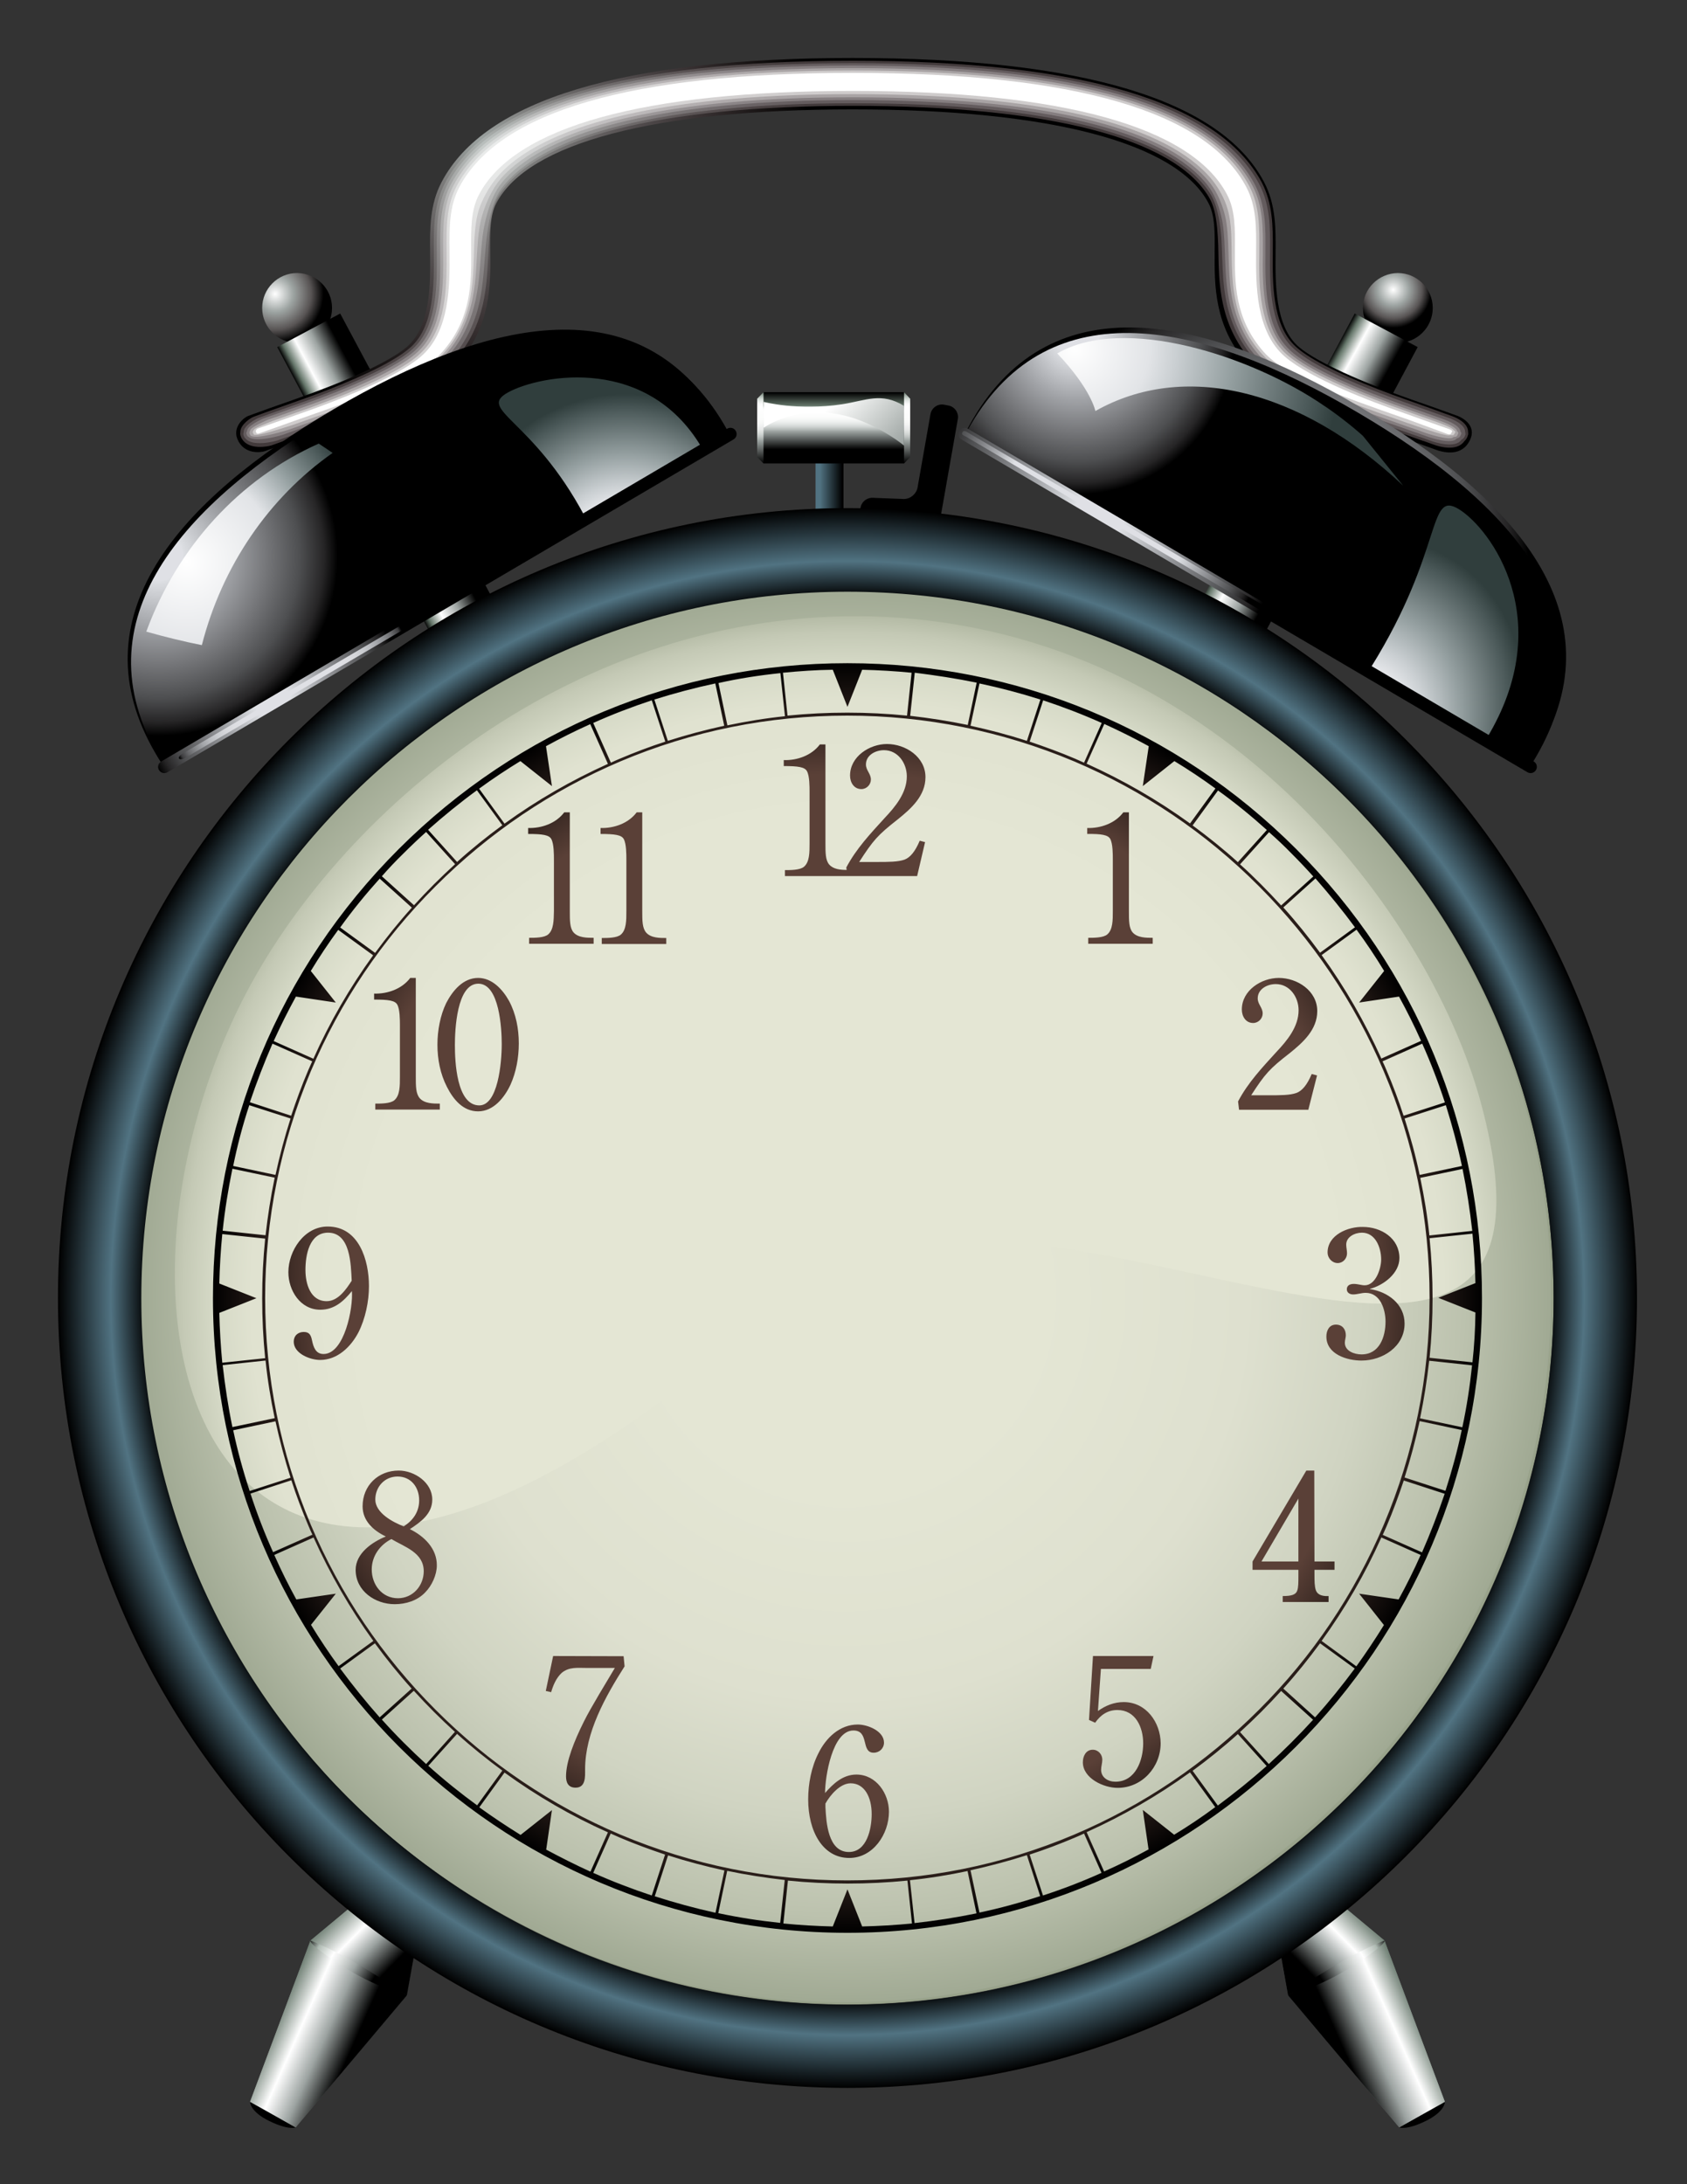 <?xml version="1.0" encoding="utf-8"?>
<!-- Generator: Adobe Illustrator 23.0.1, SVG Export Plug-In . SVG Version: 6.00 Build 0)  -->
<svg version="1.1" id="Layer_1" xmlns="http://www.w3.org/2000/svg" xmlns:xlink="http://www.w3.org/1999/xlink" x="0px" y="0px"
	 viewBox="0 0 850 1100" enable-background="new 0 0 850 1100" xml:space="preserve">
<rect x="0" y="0" width="850" height="1100" fill="#333333" stroke="none"/>
<linearGradient id="SVGID_1_" gradientUnits="userSpaceOnUse" x1="620.177" y1="830.508" x2="654.171" y2="811.665" gradientTransform="matrix(1 0 0 -1 0 1102)">
	<stop  offset="0" style="stop-color:#000000"/>
	<stop  offset="8.988760e-02" style="stop-color:#65766A"/>
	<stop  offset="0.264" style="stop-color:#FFFFFF"/>
	<stop  offset="0.511" style="stop-color:#9CA3A1"/>
	<stop  offset="0.786" style="stop-color:#000000"/>
</linearGradient>
<polygon fill="url(#SVGID_1_)" points="574.7,359.6 606.4,376.6 699.6,202.2 668,185.3 "/>
<linearGradient id="SVGID_2_" gradientUnits="userSpaceOnUse" x1="200.797" y1="812.541" x2="232.923" y2="829.623" gradientTransform="matrix(1 0 0 -1 0 1102)">
	<stop  offset="0" style="stop-color:#000000"/>
	<stop  offset="8.988760e-02" style="stop-color:#65766A"/>
	<stop  offset="0.264" style="stop-color:#FFFFFF"/>
	<stop  offset="0.511" style="stop-color:#9CA3A1"/>
	<stop  offset="0.786" style="stop-color:#000000"/>
</linearGradient>
<polygon fill="url(#SVGID_2_)" points="279.3,359.6 247.6,376.6 154.4,202.2 186,185.3 "/>
<radialGradient id="SVGID_3_" cx="427" cy="448.3" r="355.8" gradientTransform="matrix(1 0 0 -1 0 1102)" gradientUnits="userSpaceOnUse">
	<stop  offset="0.685" style="stop-color:#E4E6D4"/>
	<stop  offset="0.844" style="stop-color:#E0E2D0"/>
	<stop  offset="0.901" style="stop-color:#D4D8C5"/>
	<stop  offset="0.942" style="stop-color:#C4C9B5"/>
	<stop  offset="0.975" style="stop-color:#AEB59F"/>
	<stop  offset="1" style="stop-color:#96A088"/>
</radialGradient>
<circle fill="url(#SVGID_3_)" cx="427" cy="653.7" r="355.8"/>
<g>
	
		<radialGradient id="SVGID_4_" cx="425.7" cy="449.35" r="355.775" gradientTransform="matrix(1 0 0 -1 0 1102)" gradientUnits="userSpaceOnUse">
		<stop  offset="0.275" style="stop-color:#E4E6D4"/>
		<stop  offset="0.569" style="stop-color:#DEE0CF"/>
		<stop  offset="0.739" style="stop-color:#D0D4C2"/>
		<stop  offset="0.877" style="stop-color:#BCC2AE"/>
		<stop  offset="0.997" style="stop-color:#A1AA94"/>
		<stop  offset="1" style="stop-color:#A0A994"/>
	</radialGradient>
	<path fill="url(#SVGID_4_)" d="M425.7,296.9c-196.5,0-355.8,159.3-355.8,355.8c0,196.4,159.3,355.7,355.8,355.7
		s355.8-159.3,355.8-355.8C781.4,456.2,622.2,296.9,425.7,296.9z M398.5,651.4C114.8,911.2,38.1,684.8,117.7,512.9
		c43.4-93.8,159.8-200.1,308-202.5c179.7-2.9,293.6,145.4,320.5,245.2C805.6,776.1,507.8,551.3,398.5,651.4z"/>
</g>
<g>
	<path d="M475.7,203.8c-3.2-0.6-6.4,1.6-6.9,4.9l-6.5,36.9c-0.6,3.2-3.7,5.8-7,5.7l-15.6-0.6c-3.3-0.1-6.1,2.5-6.2,5.8l-0.1,2.1
		c-0.1,3.3,2.5,6.1,5.8,6.2l13.6,0.5c3.3,0.1,5.5,2.9,4.9,6.1l-0.1,0.3c-0.6,3.2,1.6,6.4,4.9,6.9l2.1,0.4c3.2,0.6,6.4-1.6,6.9-4.9
		l11.1-63c0.6-3.2-1.6-6.4-4.9-6.9L475.7,203.8z"/>
</g>
<linearGradient id="SVGID_5_" gradientUnits="userSpaceOnUse" x1="410.942" y1="854.25" x2="425.024" y2="854.25" gradientTransform="matrix(1 0 0 -1 0 1102)">
	<stop  offset="0.152" style="stop-color:#517382"/>
	<stop  offset="0.955" style="stop-color:#000000"/>
</linearGradient>
<rect x="410.9" y="219.6" fill="url(#SVGID_5_)" width="14.1" height="56.3"/>
<radialGradient id="SVGID_6_" cx="701.963" cy="956.043" r="22.026" gradientTransform="matrix(1 0 0 -1 0 1102)" gradientUnits="userSpaceOnUse">
	<stop  offset="0" style="stop-color:#FFFFFF"/>
	<stop  offset="0.365" style="stop-color:#9CA3A1"/>
	<stop  offset="0.461" style="stop-color:#888A89"/>
	<stop  offset="0.662" style="stop-color:#585454"/>
	<stop  offset="0.871" style="stop-color:#000000"/>
</radialGradient>
<path fill="url(#SVGID_6_)" d="M686.7,155.1c0,9.7,7.9,17.6,17.6,17.6c9.7,0,17.6-7.9,17.6-17.6c0-9.7-7.9-17.6-17.6-17.6
	C694.6,137.6,686.7,145.4,686.7,155.1z"/>
<linearGradient id="SVGID_7_" gradientUnits="userSpaceOnUse" x1="674.827" y1="930.077" x2="706.673" y2="912.423" gradientTransform="matrix(1 0 0 -1 0 1102)">
	<stop  offset="0" style="stop-color:#000000"/>
	<stop  offset="8.988760e-02" style="stop-color:#65766A"/>
	<stop  offset="0.264" style="stop-color:#FFFFFF"/>
	<stop  offset="0.511" style="stop-color:#9CA3A1"/>
	<stop  offset="0.786" style="stop-color:#000000"/>
</linearGradient>
<polygon fill="url(#SVGID_7_)" points="667.2,186.7 698.9,203.6 714.3,174.8 682.6,157.9 "/>
<radialGradient id="SVGID_8_" cx="138.64" cy="953.973" r="31.188" gradientTransform="matrix(1 0 0 -1 0 1102)" gradientUnits="userSpaceOnUse">
	<stop  offset="0" style="stop-color:#FFFFFF"/>
	<stop  offset="0.298" style="stop-color:#9CA3A1"/>
	<stop  offset="0.389" style="stop-color:#888A89"/>
	<stop  offset="0.581" style="stop-color:#585454"/>
	<stop  offset="0.781" style="stop-color:#000000"/>
</radialGradient>
<path fill="url(#SVGID_8_)" d="M167.3,155.1c0,9.7-7.9,17.6-17.6,17.6c-9.7,0-17.6-7.9-17.6-17.6c0-9.7,7.9-17.6,17.6-17.6
	C159.4,137.6,167.3,145.4,167.3,155.1z"/>
<linearGradient id="SVGID_9_" gradientUnits="userSpaceOnUse" x1="147.357" y1="912.799" x2="179.143" y2="929.701" gradientTransform="matrix(1 0 0 -1 0 1102)">
	<stop  offset="0" style="stop-color:#000000"/>
	<stop  offset="8.988760e-02" style="stop-color:#65766A"/>
	<stop  offset="0.264" style="stop-color:#FFFFFF"/>
	<stop  offset="0.511" style="stop-color:#9CA3A1"/>
	<stop  offset="0.786" style="stop-color:#000000"/>
</linearGradient>
<polygon fill="url(#SVGID_9_)" points="186.8,186.7 155.1,203.6 139.7,174.8 171.4,157.9 "/>
<g>
	
		<radialGradient id="SVGID_10_" cx="300.148" cy="898.46" r="208.597" gradientTransform="matrix(1.028 0 0 -0.871 -68.31 850.929)" gradientUnits="userSpaceOnUse">
		<stop  offset="0" style="stop-color:#9CA3A1"/>
		<stop  offset="0.146" style="stop-color:#7C7C7B"/>
		<stop  offset="0.355" style="stop-color:#555051"/>
		<stop  offset="0.538" style="stop-color:#362F30"/>
		<stop  offset="0.689" style="stop-color:#151111"/>
		<stop  offset="0.786" style="stop-color:#000000"/>
	</radialGradient>
	<path fill="url(#SVGID_10_)" d="M740.7,221.5c3.5-7.5-4.3-11.3-6.2-12c-7.6-2.8-15.3-5.5-22.8-8.1c-25.8-9-48.1-19-57.2-26.6
		c-12.4-10.5-11.9-32.9-11.8-47.6c0.1-11.9,0.2-24.1-5.8-35.5c-21.8-41.4-91.5-62.5-207.2-62.5s-185.4,21-207.2,62.5
		c-6,11.3-5.9,23.6-5.8,35.5c0.1,14.6,0.7,37-11.8,47.6c-9,7.7-31.4,17.6-57.2,26.6c-7.5,2.6-15.1,5.3-22.7,8.1
		c-2,0.7-7.9,5.4-5.4,11.6c3.3,8,11.9,6.8,13.9,6.1c7.2-2.6,14.5-5.2,21.7-7.7c33.7-11.8,62.7-21.9,75.4-36.3
		c16.8-19,16.6-39.6,16.4-56.1c-0.1-10-0.2-18.6,3.1-24.8c16-30.4,79.8-47.2,179.4-47.2c99.7,0,163.4,16.8,179.4,47.2
		c3.3,6.2,3.2,14.8,3.1,24.8c-0.1,16.5-0.3,37.1,16.4,56.1c12.7,14.4,41.7,24.5,75.4,36.3c6.9,2.4,13.9,4.9,20.8,7.4
		C727.3,227.7,736.6,230.3,740.7,221.5z"/>
	
		<radialGradient id="SVGID_11_" cx="291.402" cy="922.98" r="207.383" gradientTransform="matrix(1.024 0 0 -0.892 -56.883 892.683)" gradientUnits="userSpaceOnUse">
		<stop  offset="0" style="stop-color:#ABB1AF"/>
		<stop  offset="5.912214e-02" style="stop-color:#9FA2A0"/>
		<stop  offset="0.296" style="stop-color:#767373"/>
		<stop  offset="0.505" style="stop-color:#5B5455"/>
		<stop  offset="0.675" style="stop-color:#494142"/>
		<stop  offset="0.786" style="stop-color:#423A3B"/>
	</radialGradient>
	<path fill="url(#SVGID_11_)" d="M224.2,92.2c-5.8,11.1-5.7,23.1-5.6,34.9c0,0.3,0,0.8,0,1c0.1,14.5,0.3,35.9-11.5,46.6
		c-1.6,1.4-3.5,2.9-5.8,4.4c-10.9,7.2-30.4,15.5-50.9,22.7c-3.7,1.3-7.4,2.6-11,3.9c-3.2,1.1-8.4,3-11.6,4.2
		c-1.4,0.5-6.8,3.9-6.7,7.8c-0.1,0.5-0.1,1.1,0.1,1.7c0.1,0.4,0.3,0.8,0.4,1.1c0.1,0.2,0.2,0.4,0.3,0.5c3.5,5.9,13.3,3.8,14.9,3.3
		c7.2-2.6,14.5-5.2,21.6-7.7C180,209,199.4,202,213,194c8-4.8,14.3-9.9,18.5-15.4c7.3-9.5,10.8-19.3,12.5-28.8
		c1.8-10,1.8-19.4,2.3-27.8c0.6-9.4,1.4-17.6,5.2-23.7c18.3-29,81.1-45,178.3-45c98.2,0,161.4,16.2,179.2,45.8
		c2.7,4.4,3.7,9.9,4.3,16.1c0.2,2.6,0.4,5.2,0.5,8c0.2,6.6,0.1,13.8,1,21.4c1.3,11.3,4.6,23.3,13.8,34.9c3.3,4.1,7.7,8,13.2,11.6
		c14.1,9.4,36,17.2,60.7,25.8c4.8,1.7,9.6,3.4,14.4,5.1c0.1,0,0.3,0.1,0.4,0.1c1.7,0.6,4.3,1.5,5.9,2.1c1.7,0.6,10.9,3.4,14.6-2
		c0.4-0.4,0.9-0.9,1.2-1.5c0.2-0.4,0.4-0.7,0.5-1.2c0.1-0.2,0.1-0.4,0.2-0.5c0.1-0.5,0.1-1,0-1.4c0.1-4.5-5.6-7.1-7.7-7.9
		c-4.2-1.5-8.4-3-11.6-4.2c-3.6-1.3-7.3-2.6-11-3.9c-20.8-7.3-40.4-15.7-51.3-23c-2.1-1.4-3.9-2.8-5.3-4.1
		c-12.1-11-11.6-33-11.5-47.6c0-0.3,0-0.8,0-1.2c0.1-11.5,0-23.2-5.6-33.9C614,51.3,544.8,30.6,429.9,30.6
		C314.9,30.6,245.7,51.3,224.2,92.2z"/>
	
		<radialGradient id="SVGID_12_" cx="282.53" cy="946.312" r="206.333" gradientTransform="matrix(1.019 0 0 -0.914 -45.519 934.552)" gradientUnits="userSpaceOnUse">
		<stop  offset="0" style="stop-color:#BAC0BE"/>
		<stop  offset="0.214" style="stop-color:#989797"/>
		<stop  offset="0.457" style="stop-color:#7B7677"/>
		<stop  offset="0.656" style="stop-color:#6A6365"/>
		<stop  offset="0.786" style="stop-color:#645C5E"/>
	</radialGradient>
	<path fill="url(#SVGID_12_)" d="M225.6,92.6c-5.7,10.8-5.6,22.6-5.5,34.3c0,0.2,0,0.8,0,1.1c0.1,14.4,0.3,35.4-11.1,46.7
		c-1.5,1.5-3.4,3.1-5.6,4.6c-10.9,7.5-30.8,16-50.6,23.1c-3.8,1.3-7.5,2.7-11,3.9c-2.6,0.9-9,3.2-11.6,4.2c-1.1,0.4-7.5,3.9-7.4,7
		c-0.1,0.5-0.3,1.1-0.1,1.7c0.2,0.5,0.3,0.8,0.5,1.1c0.1,0.2,0.3,0.3,0.4,0.4c3.4,4.5,14.9,1.6,16.2,1.1c7.2-2.6,14.4-5.1,21.5-7.6
		c21.9-7.8,41.2-14.9,53.8-23.3c7.6-5.1,13.3-10.6,17.1-16.4c6.5-9.7,9.3-19.6,10.6-29.2c1.4-10.2,1.5-19.6,2.7-27.9
		c1.3-8.8,2.9-16.6,7.3-22.6C273.4,67.2,335.2,52,430,52c96.7,0,159.4,15.7,179.1,44.5c3,4.3,4.4,9.6,5.4,15.5
		c0.4,2.5,0.7,5.2,0.9,7.9c0.4,6.5,0.4,13.7,1,21.3c1,11.4,3.6,23.5,12.1,35.2c3.1,4.3,7.2,8.3,12.4,12.2c13.1,9.7,35,17.6,60,26.4
		c4.7,1.7,9.5,3.3,14.3,5c0.1,0,0.3,0.1,0.4,0.1c1.3,0.5,4.6,1.6,5.9,2.1c1.4,0.5,11.7,3.8,14.7-0.6c0.5-0.3,1-0.7,1.4-1.1
		c0.2-0.3,0.4-0.7,0.6-1.2c0.1-0.2,0.1-0.4,0.2-0.5c0-0.4-0.1-0.9-0.2-1.3c0-3.6-5.6-6.1-8.4-7.1c-4.5-1.6-9-3.2-11.6-4.1
		c-3.5-1.2-7.2-2.6-11-3.9c-20-7.1-40.1-15.7-50.9-23.3c-2-1.4-3.7-2.8-5.2-4.2c-11.7-11.5-11.3-33.2-11.2-47.6c0-0.3,0-0.9,0-1.2
		c0.1-11.5,0.1-23-5.5-33.5c-21.6-40.3-90.3-60.8-204.6-60.8C315.6,31.8,246.9,52.3,225.6,92.6z"/>
	
		<radialGradient id="SVGID_13_" cx="273.562" cy="968.53" r="205.394" gradientTransform="matrix(1.014 0 0 -0.935 -34.155 976.411)" gradientUnits="userSpaceOnUse">
		<stop  offset="0" style="stop-color:#CACFCD"/>
		<stop  offset="8.579090e-02" style="stop-color:#BEC0BF"/>
		<stop  offset="0.383" style="stop-color:#9E9A9B"/>
		<stop  offset="0.627" style="stop-color:#8B8587"/>
		<stop  offset="0.786" style="stop-color:#857E80"/>
	</radialGradient>
	<path fill="url(#SVGID_13_)" d="M227.1,93c-5.5,10.5-5.4,22.1-5.3,33.8c0,0.2,0,0.9,0,1.1c0.1,14.2,0.3,35-10.8,46.8
		c-1.5,1.6-3.3,3.2-5.5,4.7c-10.8,7.8-31.2,16.5-50.3,23.4c-3.8,1.4-7.5,2.7-11,3.9c-1.9,0.7-9.7,3.4-11.6,4.1
		c-0.8,0.3-8.2,3.8-8.1,6.2c-0.2,0.4-0.5,1.1-0.3,1.6c0.2,0.6,0.4,0.9,0.5,1.1c0.1,0.1,0.3,0.2,0.5,0.3c3.4,3.1,16.5-0.7,17.5-1.1
		c7.2-2.6,14.4-5.1,21.3-7.6c22.2-7.9,41.4-15.3,52.9-24c7.2-5.5,12.3-11.4,15.7-17.4c5.6-9.9,7.7-20,8.7-29.5
		c1.1-10.4,1.1-19.8,3-28c1.9-8.3,4.3-15.6,9.4-21.4c22.8-26.2,83.8-40.6,176-40.6c95.3,0,157.5,15.2,178.9,43.1
		c3.3,4.3,5.2,9.3,6.6,14.9c0.6,2.5,1.1,5.1,1.3,7.8c0.7,6.4,0.6,13.5,1.1,21.2c0.7,11.4,2.7,23.7,10.3,35.6
		c2.8,4.4,6.6,8.7,11.6,12.8c12.2,9.9,34,18,59.3,26.9c4.7,1.6,9.5,3.3,14.3,5c0.1,0,0.3,0.1,0.4,0.1c1,0.4,4.8,1.7,5.8,2.1
		c1,0.4,12.5,4.2,14.7,0.9c0.5-0.1,1.2-0.4,1.5-0.8c0.2-0.3,0.4-0.6,0.6-1.1c0.1-0.2,0.1-0.4,0.2-0.5c0-0.4-0.3-0.9-0.5-1.2
		c-0.2-2.8-5.7-5.1-9.1-6.3c-4.8-1.7-9.6-3.4-11.6-4.1c-3.5-1.2-7.2-2.5-11-3.9c-19.3-6.9-39.8-15.7-50.6-23.6
		c-1.9-1.4-3.6-2.9-5-4.4c-11.4-11.9-11-33.3-10.9-47.6c0-0.2,0-0.9,0-1.1c0.1-11.5,0.1-22.8-5.3-33.2c-21-39.8-89.2-60-202.7-60
		C316.3,33,248.1,53.2,227.1,93z"/>
	
		<radialGradient id="SVGID_14_" cx="264.509" cy="989.703" r="204.539" gradientTransform="matrix(1.009 0 0 -0.957 -22.791 1018.271)" gradientUnits="userSpaceOnUse">
		<stop  offset="0" style="stop-color:#DADDDC"/>
		<stop  offset="0.251" style="stop-color:#C4C2C3"/>
		<stop  offset="0.575" style="stop-color:#B0ABAC"/>
		<stop  offset="0.786" style="stop-color:#A8A3A4"/>
	</radialGradient>
	<path fill="url(#SVGID_14_)" d="M228.5,93.4c-5.4,10.2-5.3,21.6-5.2,33.2c0,0.1,0,0.9,0,1.1c0.1,14.1,0.3,34.6-10.4,47
		c-1.5,1.7-3.3,3.4-5.3,4.9c-10.7,8.2-31.6,17.1-50,23.8c-3.9,1.4-7.6,2.7-11,3.9c-1.3,0.5-10.3,3.7-11.6,4.1
		c-0.5,0.2-8.9,3.8-8.9,5.3c-0.2,0.4-0.6,1-0.4,1.6s0.5,0.9,0.5,1.1c0.1,0.1,0.3,0.2,0.5,0.2c3.3,1.7,18.1-3,18.8-3.2
		c7.2-2.6,14.3-5,21.2-7.5c22.5-8.1,41.5-15.6,52.1-24.8c6.8-5.9,11.3-12.1,14.3-18.5c4.8-10.1,6.2-20.3,6.8-29.9
		c0.7-10.5,0.7-19.9,3.3-28c2.4-7.7,5.8-14.6,11.5-20.3C279.8,62.5,340,49,429.8,49c93.8,0,155.6,14.6,178.7,41.7
		c3.6,4.2,6,9,7.7,14.3c0.8,2.4,1.4,5,1.8,7.7c0.9,6.3,0.9,13.4,1.2,21.1c0.4,11.5,1.7,23.8,8.6,35.9c2.6,4.6,6.1,9.1,10.8,13.4
		c11.2,10.2,33,18.5,58.6,27.5c4.6,1.6,9.4,3.3,14.2,5l0.4,0.1c0.7,0.2,5.1,1.8,5.8,2.1s13.3,4.5,14.7,2.3c0.6,0,1.3-0.1,1.7-0.4
		c0.2-0.2,0.4-0.6,0.6-1.1c0.1-0.2,0.1-0.4,0.2-0.5c-0.1-0.4-0.4-0.8-0.7-1.1c-0.4-1.9-5.7-4.1-9.7-5.5c-5.1-1.8-10.2-3.6-11.5-4.1
		c-3.4-1.2-7.1-2.5-10.9-3.9c-18.5-6.8-39.6-15.7-50.2-23.9c-1.9-1.4-3.5-3-4.9-4.5c-11-12.4-10.8-33.4-10.6-47.6c0-0.1,0-1,0-1.1
		c0.1-11.5,0.1-22.7-5.2-32.8c-20.7-39.4-88.5-59.3-201.3-59.3S249.2,54.2,228.5,93.4z"/>
	
		<radialGradient id="SVGID_15_" cx="255.379" cy="1009.894" r="203.765" gradientTransform="matrix(1.005 0 0 -0.978 -11.364 1060.14)" gradientUnits="userSpaceOnUse">
		<stop  offset="0" style="stop-color:#EAECEB"/>
		<stop  offset="0.442" style="stop-color:#D7D5D5"/>
		<stop  offset="0.786" style="stop-color:#CFCCCC"/>
	</radialGradient>
	<path fill="url(#SVGID_15_)" d="M230,93.9c-5.2,10-5.1,21-5,32.6c0,0.1,0,1,0,1.1c0.1,14,0.3,34.2-10.1,47.1
		c-1.5,1.8-3.2,3.5-5.1,5.1c-10.5,8.5-32,17.6-49.7,24.1c-3.9,1.5-7.6,2.8-10.9,3.9c-0.6,0.2-10.9,3.9-11.6,4.1
		c-0.3,0.1-9.6,3.7-9.6,4.5c-0.3,0.3-0.8,1-0.6,1.5c0.3,0.7,0.5,0.9,0.6,1s0.4,0.1,0.6,0.1c3.3,0.3,19.8-5.3,20.1-5.4
		c7.2-2.6,14.3-5,21-7.4c22.8-8.2,41.7-16,51.2-25.5c6.3-6.3,10.4-12.9,12.9-19.5c4-10.3,4.6-20.6,4.9-30.3
		c0.3-10.7,0.3-20.1,3.6-28.1c3-7.1,7.3-13.6,13.7-19.2c27-23.5,86.5-36.2,173.8-36.2c92.3,0,153.7,14,178.5,40.4
		c3.9,4.1,6.8,8.7,8.9,13.7c1,2.4,1.7,4.9,2.2,7.5c1.2,6.3,1.1,13.3,1.2,20.9c0.2,11.5,0.8,24,6.9,36.3c2.4,4.7,5.6,9.4,10.1,13.9
		c10.3,10.4,32,18.9,57.9,28.1c4.6,1.6,9.3,3.3,14.1,5l0.4,0.1c0.3,0.1,5.4,1.9,5.8,2c0.3,0.1,14,4.9,14.8,3.8
		c0.7,0.1,1.5,0.1,1.8,0c0.1-0.2,0.4-0.5,0.7-1.1c0.1-0.3,0.2-0.4,0.2-0.5c-0.1-0.3-0.6-0.7-1-1c-0.5-1.1-5.8-3.1-10.4-4.7
		c-5.4-1.9-10.8-3.8-11.5-4.1c-3.3-1.2-7-2.5-10.9-3.9c-17.8-6.6-39.3-15.7-49.9-24.2c-1.8-1.4-3.4-3-4.8-4.7
		c-10.7-12.8-10.5-33.5-10.3-47.6c0-0.1,0-1,0-1.1c0.1-11.5,0.2-22.5-5-32.4c-20.4-38.7-87.6-58.3-199.7-58.3
		C317.6,35.5,250.4,55.1,230,93.9z"/>
	<path fill="#FFFFFF" d="M730.4,216.2c-1.4-0.5-22.4-7.9-22.5-8c-17-5.9-47.5-17.5-60.3-28.4c-15-12.7-14.8-36.6-14.7-52.4v-1.1
		c0.1-11.5,0.2-22.3-4.9-32c-20.1-38.2-86.8-57.6-198.3-57.6S251.5,56.1,231.4,94.3c-5.1,9.7-5,20.5-4.9,32v1.1
		c0.1,15.8,0.4,39.7-14.7,52.4c-12.9,10.9-43.3,22.5-60.3,28.4l-21.8,7.7c-0.4,0.3-1,1-0.8,1.5c0.3,0.8,0.6,1,0.6,1
		c0.1,0,0.4,0,0.7,0c3.2-1.1,21.4-7.6,21.4-7.6c32.3-11.3,60.2-21,71.3-33.6c14.8-16.8,14.6-35,14.5-51.1c-0.1-10.9-0.2-20.3,4-28.2
		c18-34.1,83.1-52.1,188.4-52.1s170.4,18,188.4,52.1c4.2,7.9,4.1,17.3,4,28.2c-0.1,16.1-0.3,34.3,14.5,51.1
		c11,12.5,38.9,22.3,71.3,33.6l0.4,0.1l20.4,7.5c0.7,0.3,1.6,0.4,2,0.3c0.1-0.1,0.4-0.5,0.7-1.1c0.1-0.3,0.2-0.4,0.2-0.5
		C731.5,216.8,730.9,216.4,730.4,216.2z"/>
</g>
<g>
	<path d="M728,1058.5c0,0,0.3,4.8-9.7,9.7c-9.9,4.8-13.3,3.2-13.3,3.2l4.2-16.6L728,1058.5z"/>
	
		<linearGradient id="SVGID_16_" gradientUnits="userSpaceOnUse" x1="4352.042" y1="115.625" x2="4435.492" y2="61.778" gradientTransform="matrix(-1 0 0 -1 5066.898 1102)">
		<stop  offset="0" style="stop-color:#65766A"/>
		<stop  offset="0.281" style="stop-color:#9CA3A1"/>
		<stop  offset="1" style="stop-color:#000000"/>
	</linearGradient>
	<path fill="url(#SVGID_16_)" d="M728,1058.5c-14.9-39.8-30.4-81.2-30.4-81.2s-21.9-18.2-39.9-33.2l-17.9,10.1
		c4.1,22.8,9.2,50.7,9.2,50.7s28.5,33.9,56,66.5L728,1058.5z"/>
	<g>
		
			<linearGradient id="SVGID_17_" gradientUnits="userSpaceOnUse" x1="4350.727" y1="84.293" x2="4399.162" y2="62.728" gradientTransform="matrix(-1 0 0 -1 5066.898 1102)">
			<stop  offset="0" style="stop-color:#65766A"/>
			<stop  offset="0.264" style="stop-color:#FFFFFF"/>
			<stop  offset="0.511" style="stop-color:#9CA3A1"/>
			<stop  offset="0.786" style="stop-color:#000000"/>
		</linearGradient>
		<path fill="url(#SVGID_17_)" d="M728,1058.5l-23,12.9c-27.5-32.6-56-66.5-56-66.5l48.5-27.6C697.5,977.3,713.1,1018.7,728,1058.5z
			"/>
		
			<linearGradient id="SVGID_18_" gradientUnits="userSpaceOnUse" x1="4388.441" y1="145.906" x2="4424.084" y2="110.809" gradientTransform="matrix(-1 0 0 -1 5066.898 1102)">
			<stop  offset="0" style="stop-color:#65766A"/>
			<stop  offset="0.309" style="stop-color:#FFFFFF"/>
			<stop  offset="0.511" style="stop-color:#9CA3A1"/>
			<stop  offset="0.786" style="stop-color:#000000"/>
		</linearGradient>
		<path fill="url(#SVGID_18_)" d="M657.6,944.1c18,15,39.9,33.2,39.9,33.2l-48.5,27.6c0,0-5-27.8-9.2-50.7L657.6,944.1z"/>
	</g>
	
		<linearGradient id="SVGID_19_" gradientUnits="userSpaceOnUse" x1="4367.436" y1="125.501" x2="4419.408" y2="94.101" gradientTransform="matrix(-1 0 0 -1 5066.898 1102)">
		<stop  offset="1.123600e-02" style="stop-color:#000000"/>
		<stop  offset="0.118" style="stop-color:#ADB9B1"/>
		<stop  offset="0.253" style="stop-color:#FFFFFF"/>
		<stop  offset="0.286" style="stop-color:#F3F4F4"/>
		<stop  offset="0.34" style="stop-color:#DDE0DE"/>
		<stop  offset="0.407" style="stop-color:#BBC0BE"/>
		<stop  offset="0.461" style="stop-color:#9CA3A1"/>
		<stop  offset="0.646" style="stop-color:#000000"/>
	</linearGradient>
	<path fill="url(#SVGID_19_)" d="M697.5,977.3c0,0-9.3,3.6-21.7,10.7c-12.4,7.1-26.8,16.9-26.8,16.9s16.4-4.1,33.7-15.5
		C700,978,697.5,977.3,697.5,977.3"/>
</g>
<path d="M126,1058.5c0,0-0.3,4.8,9.7,9.7c9.9,4.8,13.3,3.2,13.3,3.2l-4.2-16.6L126,1058.5z"/>
<linearGradient id="SVGID_20_" gradientUnits="userSpaceOnUse" x1="139.125" y1="115.605" x2="222.576" y2="61.757" gradientTransform="matrix(1 0 0 -1 0 1102)">
	<stop  offset="0" style="stop-color:#65766A"/>
	<stop  offset="0.281" style="stop-color:#9CA3A1"/>
	<stop  offset="1" style="stop-color:#000000"/>
</linearGradient>
<path fill="url(#SVGID_20_)" d="M126,1058.5c14.9-39.8,30.4-81.2,30.4-81.2s21.9-18.2,39.9-33.2l17.8,10.1
	c-4.1,22.8-9.2,50.7-9.2,50.7s-28.5,33.9-56,66.5L126,1058.5z"/>
<g>
	
		<linearGradient id="SVGID_21_" gradientUnits="userSpaceOnUse" x1="137.824" y1="84.295" x2="186.259" y2="62.731" gradientTransform="matrix(1 0 0 -1 0 1102)">
		<stop  offset="0" style="stop-color:#65766A"/>
		<stop  offset="0.264" style="stop-color:#FFFFFF"/>
		<stop  offset="0.511" style="stop-color:#9CA3A1"/>
		<stop  offset="0.786" style="stop-color:#000000"/>
	</linearGradient>
	<path fill="url(#SVGID_21_)" d="M126,1058.5l23,12.9c27.5-32.6,56-66.5,56-66.5l-48.5-27.6C156.5,977.3,140.9,1018.7,126,1058.5z"
		/>
	
		<linearGradient id="SVGID_22_" gradientUnits="userSpaceOnUse" x1="175.54" y1="145.91" x2="211.184" y2="110.812" gradientTransform="matrix(1 0 0 -1 0 1102)">
		<stop  offset="0" style="stop-color:#65766A"/>
		<stop  offset="0.309" style="stop-color:#FFFFFF"/>
		<stop  offset="0.511" style="stop-color:#9CA3A1"/>
		<stop  offset="0.786" style="stop-color:#000000"/>
	</linearGradient>
	<path fill="url(#SVGID_22_)" d="M196.4,944.1c-18,15-39.9,33.2-39.9,33.2l48.5,27.6c0,0,5-27.8,9.2-50.7L196.4,944.1z"/>
</g>
<radialGradient id="SVGID_23_" cx="638.087" cy="827.592" r="131.882" gradientTransform="matrix(1 0 0 -1 0 1102)" gradientUnits="userSpaceOnUse">
	<stop  offset="0.135" style="stop-color:#DFE0E5"/>
	<stop  offset="0.142" style="stop-color:#DCDEE2"/>
	<stop  offset="0.39" style="stop-color:#A2A4A8"/>
	<stop  offset="0.608" style="stop-color:#747578"/>
	<stop  offset="0.788" style="stop-color:#4E4F51"/>
	<stop  offset="0.924" style="stop-color:#262526"/>
	<stop  offset="1" style="stop-color:#000000"/>
</radialGradient>
<path fill="url(#SVGID_23_)" d="M771.6,383.9c1.2-1.8,2.3-3.6,3.4-5.5c40.3-68.6-11-127.2-89.7-173.4s-154.8-62.5-195.1,6.1
	c-1.1,1.9-2.1,3.7-3.1,5.6L771.6,383.9z"/>
<radialGradient id="SVGID_24_" cx="542.821" cy="931.939" r="78.896" gradientTransform="matrix(1 0 0 -1 0 1102)" gradientUnits="userSpaceOnUse">
	<stop  offset="0.135" style="stop-color:#DFE0E5"/>
	<stop  offset="0.142" style="stop-color:#DCDEE2"/>
	<stop  offset="0.39" style="stop-color:#A2A4A8"/>
	<stop  offset="0.608" style="stop-color:#747578"/>
	<stop  offset="0.788" style="stop-color:#4E4F51"/>
	<stop  offset="0.924" style="stop-color:#262526"/>
	<stop  offset="1" style="stop-color:#000000"/>
</radialGradient>
<path fill="url(#SVGID_24_)" d="M770.5,386.7c1.2-1.8,2.3-3.6,3.4-5.5c40.3-68.6-11-127.2-89.7-173.4s-154.8-62.5-195.1,6.1
	c-1.1,1.9-2.1,3.7-3.1,5.6L770.5,386.7z"/>
<radialGradient id="SVGID_25_" cx="427" cy="448.3" r="397.8" gradientTransform="matrix(1 0 0 -1 0 1102)" gradientUnits="userSpaceOnUse">
	<stop  offset="0.888" style="stop-color:#000000"/>
	<stop  offset="0.933" style="stop-color:#517382"/>
	<stop  offset="1" style="stop-color:#000000"/>
</radialGradient>
<path fill="url(#SVGID_25_)" d="M824.8,653.7c0,219.7-178.1,397.8-397.8,397.8S29.2,873.4,29.2,653.7S207.3,255.9,427,255.9
	S824.8,434,824.8,653.7z M427,298C230.5,298,71.2,457.3,71.2,653.8s159.3,355.8,355.8,355.8s355.8-159.3,355.8-355.8
	C782.8,457.2,623.5,298,427,298z"/>
<radialGradient id="SVGID_26_" cx="427" cy="448.3" r="319.7" gradientTransform="matrix(1 0 0 -1 0 1102)" gradientUnits="userSpaceOnUse">
	<stop  offset="0.826" style="stop-color:#5A4037"/>
	<stop  offset="1" style="stop-color:#000000"/>
</radialGradient>
<path fill="url(#SVGID_26_)" d="M653.1,427.6C592.7,367.2,512.4,334,427,334s-165.7,33.3-226.1,93.6
	c-60.4,60.4-93.6,140.7-93.6,226.1c0,176.3,143.4,319.7,319.7,319.7S746.7,830,746.7,653.7C746.7,568.3,713.5,488,653.1,427.6z
	 M741.8,619.9l-21.6,2.3c-1-9.8-2.6-19.5-4.6-29l21.3-4.5C739,598.9,740.6,609.3,741.8,619.9z M720.3,653.7
	c0,39.6-7.8,78-23.1,114.2c-14.8,34.9-35.9,66.3-62.9,93.2C607.4,888,576,909.2,541.1,924c-36.2,15.3-74.6,23-114.2,23
	s-78-7.8-114.2-23c-34.9-14.8-66.3-35.9-93.2-62.9c-26.9-26.9-48.1-58.3-62.9-93.2c-15.3-36.2-23-74.6-23-114.2s7.8-78,23-114.2
	c14.8-34.9,35.9-66.3,62.9-93.2c26.9-26.9,58.3-48.1,93.2-62.9c36.2-15.3,74.6-23,114.2-23s78,7.8,114.2,23
	c34.9,14.8,66.3,35.9,93.2,62.9c26.9,26.9,48.1,58.3,62.9,93.2C712.6,575.7,720.3,614.1,720.3,653.7z M736.6,587.2l-21.3,4.5
	c-2-9.6-4.6-19-7.6-28.4l20.8-6.7C731.6,566.6,734.4,576.8,736.6,587.2z M728,555.2l-20.8,6.7c-2.5-7.7-5.4-15.4-8.6-22.9
	c-0.6-1.5-1.3-3-2-4.5l20-8.9C720.9,535.2,724.7,545.1,728,555.2z M697.4,489l-12.6,15.9l20.1-3c4,7.3,7.7,14.7,11.1,22.3l-20,8.9
	c-8.3-18.4-18.3-35.8-30.1-52.1l17.6-12.8C688.5,475,693.1,481.9,697.4,489z M682.7,467l-17.6,12.8c-5.8-7.9-11.9-15.5-18.5-22.8
	l16.2-14.6C669.8,450.4,676.5,458.6,682.7,467z M650.8,429.9c3.7,3.7,7.4,7.6,10.9,11.5L645.5,456c-3.3-3.6-6.7-7.2-10.1-10.6
	c-3.5-3.5-7-6.9-10.6-10.1l14.6-16.2C643.3,422.5,647.1,426.1,650.8,429.9z M638.3,418l-14.6,16.2c-7.3-6.6-14.9-12.7-22.8-18.5
	l12.8-17.6C622.2,404.2,630.4,410.9,638.3,418z M578.8,375.8l-3,20.1l15.9-12.6c7.1,4.3,14,8.9,20.7,13.8l-12.8,17.6
	c-16.3-11.8-33.7-21.8-52.1-30.1l8.9-20C564.1,368.1,571.5,371.8,578.8,375.8z M555.1,364.1l-8.9,20c-1.5-0.7-3-1.3-4.5-2
	c-7.5-3.2-15.2-6-22.9-8.6l6.8-20.8C535.6,356,545.5,359.8,555.1,364.1z M524.2,352.3l-6.8,20.8c-9.3-3-18.8-5.5-28.4-7.6l4.5-21.3
	C503.9,346.4,514.1,349.1,524.2,352.3z M492.1,343.8l-4.5,21.3c-9.6-2-19.3-3.5-29-4.6l2.3-21.7
	C471.4,340.1,481.8,341.7,492.1,343.8z M419.6,337.3L427,356l7.4-18.7c8.4,0.2,16.7,0.7,24.9,1.5l-2.3,21.6c-9.9-1-20-1.5-30.1-1.5
	s-20.1,0.5-30.1,1.5l-2.3-21.6C402.9,338,411.2,337.4,419.6,337.3z M393.2,339l2.3,21.7c-9.8,1-19.5,2.6-29,4.6L362,344
	C372.2,341.7,382.6,340.1,393.2,339z M360.4,344.2l4.5,21.3c-9.6,2.1-19,4.6-28.4,7.6l-6.8-20.8
	C339.9,349.1,350.1,346.4,360.4,344.2z M328.4,352.7l6.8,20.8c-7.7,2.5-15.4,5.4-22.9,8.6c-1.5,0.6-3,1.3-4.5,2l-8.9-20
	C308.5,359.8,318.4,356,328.4,352.7z M262.2,383.3l15.9,12.6l-3-20.1c7.3-4,14.7-7.7,22.3-11.1l8.9,20
	c-18.4,8.3-35.8,18.3-52.1,30.1l-12.8-17.6C248.2,392.2,255.2,387.6,262.2,383.3z M240.3,398l12.8,17.6
	c-7.9,5.8-15.5,11.9-22.8,18.5l-14.6-16.2C223.6,410.9,231.8,404.2,240.3,398z M203.2,429.9c3.7-3.7,7.6-7.4,11.5-10.9l14.6,16.2
	c-3.6,3.3-7.2,6.7-10.6,10.1c-3.5,3.5-6.8,7-10.1,10.6l-16.2-14.6C195.8,437.4,199.4,433.6,203.2,429.9z M191.3,442.5l16.2,14.6
	c-6.6,7.3-12.7,14.9-18.5,22.8l-17.6-12.8C177.5,458.6,184.2,450.4,191.3,442.5z M149.1,501.9l20.1,3L156.6,489
	c4.3-7.1,8.9-14,13.8-20.7l17.6,12.8c-11.8,16.3-21.9,33.7-30.1,52.1l-20-8.9C141.4,516.6,145.1,509.2,149.1,501.9z M137.3,525.6
	l20,8.9c-0.7,1.5-1.3,3-2,4.5c-3.2,7.5-6,15.2-8.6,22.9l-20.8-6.8C129.3,545.1,133.1,535.2,137.3,525.6z M125.6,556.6l20.8,6.7
	c-3,9.3-5.5,18.8-7.6,28.4l-21.3-4.5C119.6,576.8,122.3,566.6,125.6,556.6z M117.1,588.6l21.3,4.5c-2,9.6-3.5,19.3-4.6,29l-21.6-2.3
	C113.3,609.3,115,598.9,117.1,588.6z M110.5,661.2l18.7-7.4l-18.7-7.4c0.2-8.4,0.7-16.7,1.5-24.9l21.6,2.3c-1,9.9-1.5,20-1.5,30.1
	s0.5,20.1,1.5,30.1l-21.6,2.3C111.2,677.9,110.7,669.5,110.5,661.2z M112.2,687.5l21.6-2.3c1,9.8,2.6,19.5,4.6,29l-21.3,4.5
	C115,708.6,113.4,698.1,112.2,687.5z M117.5,720.3l21.3-4.5c2.1,9.6,4.6,19,7.6,28.4l-20.6,6.7C122.5,740.9,119.7,730.7,117.5,720.3
	z M126.2,752.2l20.6-6.7c2.5,7.7,5.4,15.4,8.6,22.9c0.6,1.5,1.3,3,2,4.5l-19.8,8.8C133.3,772.2,129.5,762.3,126.2,752.2z
	 M156.7,818.3l12.5-15.7l-19.9,2.9c-4-7.3-7.7-14.7-11.1-22.4l19.8-8.8c8.3,18.4,18.3,35.8,30.1,52.1l-17.5,12.7
	C165.7,832.4,161.1,825.5,156.7,818.3z M171.4,840.3l17.5-12.7c5.8,7.9,11.9,15.5,18.5,22.8l-16.1,14.5
	C184.3,857,177.7,848.8,171.4,840.3z M192.4,866l16.1-14.5c3.3,3.6,6.7,7.2,10.1,10.6c3.5,3.5,7,6.8,10.6,10.1l-14.5,16.2
	C206.9,881.3,199.4,873.8,192.4,866z M215.8,889.3l14.5-16.1c7.3,6.6,14.9,12.7,22.8,18.5l-12.7,17.5
	C231.9,903,223.7,896.4,215.8,889.3z M275.2,931.5l2.9-19.9l-15.8,12.5c-7.1-4.4-14-9-20.8-13.9l12.7-17.5
	c16.3,11.8,33.7,21.9,52.1,30.1l-8.8,19.8C290,939.2,282.5,935.4,275.2,931.5z M298.9,943.2l8.8-19.8c1.5,0.7,3,1.3,4.5,2
	c7.5,3.2,15.2,6,22.9,8.6l-6.7,20.6C318.4,951.3,308.5,947.5,298.9,943.2z M329.9,955l6.7-20.6c9.3,3,18.8,5.5,28.4,7.6l-4.5,21.3
	C350.1,961,339.9,958.2,329.9,955z M361.9,963.5l4.5-21.3c9.6,2,19.3,3.5,29,4.6l-2.3,21.6C382.6,967.3,372.2,965.7,361.9,963.5z
	 M434.4,970.2l-7.4-18.7l-7.4,18.7c-8.4-0.2-16.7-0.7-24.9-1.5l2.3-21.6c9.9,1,20,1.5,30.1,1.5s20.1-0.5,30.1-1.5l2.3,21.6
	C451.1,969.5,442.8,970,434.4,970.2z M460.8,968.5l-2.3-21.6c9.8-1,19.5-2.6,29-4.6l4.5,21.3C481.8,965.7,471.4,967.3,460.8,968.5z
	 M493.5,963.2l-4.5-21.3c9.6-2.1,19-4.6,28.4-7.6l6.7,20.6C514.1,958.2,503.9,961,493.5,963.2z M525.5,954.6l-6.7-20.6
	c7.7-2.5,15.4-5.4,22.9-8.6c1.5-0.6,3-1.3,4.5-2l8.8,19.8C545.5,947.5,535.6,951.3,525.5,954.6z M591.6,924l-15.8-12.5l2.9,19.9
	c-7.3,4-14.7,7.7-22.4,11.1l-8.8-19.8c18.4-8.3,35.8-18.3,52.1-30.1l12.7,17.5C605.7,915,598.7,919.7,591.6,924z M613.6,909.3
	l-12.7-17.5c7.9-5.8,15.5-11.9,22.8-18.5l14.5,16.1C630.3,896.4,622.1,903,613.6,909.3z M639.3,888.4l-14.5-16.1
	c3.6-3.3,7.2-6.7,10.6-10.1c3.5-3.5,6.8-7,10.1-10.6l16.1,14.5C654.6,873.8,647.1,881.3,639.3,888.4z M662.6,864.9l-16-14.5
	c6.6-7.3,12.7-14.9,18.5-22.8l17.5,12.7C676.3,848.8,669.7,857,662.6,864.9z M704.7,805.5l-19.9-2.9l12.5,15.8
	c-4.4,7.1-9,14-13.9,20.8l-17.5-12.8c11.8-16.3,21.9-33.7,30.1-52.1l19.8,8.8C712.4,790.8,708.7,798.2,704.7,805.5z M716.5,781.8
	l-19.8-8.8c0.7-1.5,1.3-3,2-4.5c3.2-7.5,6-15.2,8.6-22.9l20.6,6.7C724.5,762.3,720.7,772.2,716.5,781.8z M728.3,750.8l-20.6-6.7
	c3-9.3,5.5-18.8,7.6-28.4l21.2,4.5C734.3,730.7,731.5,740.9,728.3,750.8z M736.8,718.8l-21.3-4.5c2-9.6,3.5-19.3,4.6-29l21.6,2.3
	C740.6,698.1,739,708.6,736.8,718.8z M741.9,686.1l-21.6-2.3c1-9.9,1.5-20,1.5-30.1s-0.5-20.1-1.5-30.1l21.6-2.3
	c0.8,8.2,1.3,16.6,1.5,24.9l-18.7,7.4l18.7,7.4C743.3,669.5,742.8,677.9,741.9,686.1z M452.4,412.6c6.7-5.4,13.9-11.8,13.9-21.2
	c0-10.2-10-16.7-19.4-16.7c-8.8,0-18.6,6.3-18.6,15.9c0,3.5,2,6.8,5.7,6.8c2.7,0,4.8-2.3,4.8-4.8c0-3-2.5-4.6-2.5-7.6
	c0-4.7,4.8-7.2,9.1-7.2c7,0,11.5,6.5,11.5,13.2c0,8.3-5.8,15.3-11.2,21c-7.1,7.8-14.3,15.4-19.3,24.9l0.2,1.2
	c-3.1,0-6.7-0.3-8.8-2.7c-1.9-2.2-1.9-5.9-1.9-10.9v-49.6h-2.8c-4.2,5.6-11.5,8.1-18.2,7.9v3c7.3,0,10.6,0.5,11.7,2.6
	c1.3,2.4,1.3,7.7,1.3,10.4v25.8c0,4.8,0,9.5-2.8,11.9c-2,1.7-6.7,1.7-9.6,1.7v3h66.6l4-17.1l-2.7-0.7c-2.3,5.5-4.8,8.4-7.6,9.5
	c-3.3,1.2-8.2,1.2-13.9,1.2h-9C440,423.1,442.2,420.6,452.4,412.6z M559.4,422.5c1.3,2.4,1.3,7.7,1.3,10.4v25.8
	c0,4.8,0,9.5-2.8,11.9c-2,1.7-6.7,1.7-9.6,1.7v3h32.5v-3c-3.3,0-7.7,0-10.1-2.7c-1.9-2.2-1.9-5.9-1.9-10.9v-49.6H566
	c-4.2,5.6-11.5,8.1-18.2,7.9v3C555,419.9,558.3,420.5,559.4,422.5z M276.2,470.6c-2,1.7-6.7,1.7-9.6,1.7v3h32.5v-3
	c-3.3,0-7.7,0-10.1-2.7c-1.9-2.2-1.9-5.9-1.9-10.9v-49.6h-2.8c-4.2,5.6-11.5,8.1-18.2,7.9v3c7.3,0,10.6,0.5,11.7,2.6
	c1.3,2.4,1.3,7.7,1.3,10.4v25.8C279,463.5,279,468.2,276.2,470.6z M323.6,458.7v-49.6h-2.8c-4.2,5.6-11.5,8.1-18.2,7.9v3
	c7.3,0,10.6,0.5,11.7,2.6c1.3,2.4,1.3,7.7,1.3,10.4v25.8c0,4.8,0,9.5-2.8,11.9c-2,1.7-6.7,1.7-9.6,1.7v3h32.5v-3
	c-3.3,0-7.7,0-10.1-2.7C323.6,467.4,323.6,463.7,323.6,458.7z M663.6,541.6l-2.7-0.7c-2.3,5.5-4.8,8.4-7.6,9.5
	c-3.3,1.2-8.2,1.2-13.9,1.2h-9c7-10.8,9.2-13.3,19.4-21.2c6.7-5.4,13.9-11.8,13.9-21.2c0-10.2-10-16.7-19.4-16.7
	c-8.8,0-18.6,6.3-18.6,15.9c0,3.5,2,6.8,5.7,6.8c2.7,0,4.8-2.3,4.8-4.8c0-3-2.5-4.6-2.5-7.6c0-4.7,4.8-7.2,9.1-7.2
	c7,0,11.5,6.5,11.5,13.2c0,8.3-5.8,15.3-11.2,21c-7.1,7.8-14.3,15.4-19.3,24.9l0.5,4.2h34.9L663.6,541.6z M240.9,492.5
	c-7.6,0-12.9,6.5-16.1,12.7c-3,6.2-4.4,13.9-4.4,20.9c0,7.3,1.4,14.7,4.8,21.3c3.2,6.3,8.1,12.3,15.7,12.3c7.8,0,13.3-7,16.3-13.4
	c2.9-6.4,4.2-13.8,4.2-20.8c0-7.4-1.4-14.8-4.9-21.4C253.2,498.2,247.9,492.5,240.9,492.5z M241.5,556.7
	c-11.5,0-12.3-22.3-12.3-30.4c0-7.5,0.9-30.9,11.8-30.9c10.7,0,11.8,22.9,11.8,30.4C252.8,535.6,250.8,556.7,241.5,556.7z
	 M209.5,542.1v-49.6h-2.8c-4.2,5.6-11.5,8.1-18.2,7.9v3c7.3,0,10.6,0.5,11.7,2.6c1.3,2.4,1.3,7.7,1.3,10.4v25.8
	c0,4.8,0,9.5-2.8,11.9c-2,1.7-6.7,1.7-9.6,1.7v3h32.5v-3c-3.3,0-7.7,0-10.1-2.7C209.5,550.8,209.5,547.1,209.5,542.1z M668.9,630.8
	c0,2.7,2.2,5.3,5.1,5.3c2.7,0,4.7-2.3,4.7-4.9c0-1.5-0.4-2.9-0.4-4.4c0-3.9,4.3-6,7.9-6c6.9,0,9.7,7.6,9.7,13.5c0,4.5-2.7,13-8.3,13
	c-1.6,0-3.5-0.7-5.5-0.7c-1.8,0-3.5,0.7-3.5,2.7c0,1.8,1.6,2.6,3.2,2.6c2.1,0,4.1-0.8,6.3-0.8c7.4,0,10,8.4,10,14.5
	c0,7.6-3,16.5-12.1,16.5c-3.5,0-8.4-1.6-8.4-5.9c0-1.2,0.5-2.6,0.5-3.7c0-3-1.7-5.4-5-5.4c-3.4,0-4.8,3-4.8,6
	c0,9,10.5,12.1,17.7,12.1c10.6,0,21.7-7,21.7-18.6c0-9.9-8.5-16.1-17.5-17.4v-0.1c7-1.8,14.9-7.9,14.9-15.5c0-10-9.2-15.7-18.4-15.7
	C679.4,617.7,668.9,621.8,668.9,630.8z M185.9,647.7c0-13-5-30-20.8-30c-11.8,0-19.8,12.2-19.8,23c0,9.2,6,18.9,16.1,18.9
	c7,0,11.7-4.2,15.9-9.4c0.7,8.3-3.7,31.7-14.3,31.7c-4,0-5.1-3.6-5.8-6.9c-0.5-2.4-1.2-4.2-4.1-4.2c-3,0-5.1,1.9-5.1,4.9
	c0,6,8.3,9.2,13.3,9.2c8.7,0,15.5-6.6,19.3-13.9C184.1,664.1,185.9,655.4,185.9,647.7z M164.6,655.3c-8.3,0-10.7-8.9-10.7-15.7
	c0-7.4,1.9-18.8,11.4-18.8c11.3,0,11.5,16,11.9,24.2C174.5,649.2,170.4,655.3,164.6,655.3z M662.2,740.6h-4l-27.1,45.8v4.2h23.1v3.1
	c0,3.3,0,5.8-0.6,7.4c-0.7,2-2.8,2.7-7.3,2.7v3h23.1v-3c-3.8,0.2-5.7-1-6.4-2.9c-0.7-2-0.7-4.9-0.7-8v-2.3h10.1v-4.2h-10.1
	L662.2,740.6L662.2,740.6z M654.2,786.4h-18.6l18.6-31.7V786.4z M206.5,770.1c5.5-3.6,11.3-7.7,11.3-14.9c0-8.6-9-14.6-16.9-14.6
	c-10.3,0-18.2,7.5-18.2,18c0,7.3,5.4,12.2,11.7,15.2c-6.9,2.8-15.2,8.5-15.2,16.8c0,10.7,9.9,17.3,19.7,17.3
	c5.6,0,11.4-1.8,15.3-5.9c3.4-3.4,5.9-8.9,5.9-13.6C220.2,779.9,213.7,773.6,206.5,770.1z M189.1,755.2c0-6.4,4.7-11.6,11.2-11.6
	c6.8,0,10.9,5.4,10.9,12c0,5.7-3,10.1-7.8,13.1C197.9,766.6,189.1,761.9,189.1,755.2z M200.5,804.9c-8,0-13.2-6.8-13.2-14.5
	c0-6.6,4-12.3,9.9-15.3c6.7,4,16.3,6.8,16.3,16.2C213.5,798.6,208,804.9,200.5,804.9z M566.2,857.2c-4.8,0-9.1,1.7-13,4.5l1.5-21.2
	h25.1l1.4-6.5h-30.5l-2,32.2l3.1,1.4c2.7-3.9,6.3-6.4,11.2-6.4c9.2,0,13,8.7,13,16.8c0,8.4-3.8,19.3-14,19.3c-3.7,0-7.2-2.1-7.2-6
	c0-1.7,0.6-3.4,0.6-5.1c0-2.7-2.1-5-4.8-5c-3.5,0-5,3.3-5,6.3c0,8.1,10.5,12.9,17.5,12.9c12.3,0,21.7-10.4,21.7-22.5
	C584.7,867.4,577.5,857.2,566.2,857.2z M278.7,834l-3.7,17.6l2.7,0.6c1-3.5,2.6-7.2,5.3-9.7c3.7-3.1,8-2.5,12.4-2.5h14.4
	c-3.8,6.4-12.2,20.1-15.6,27c-5,10-9,20.2-9,27.6c0,3.1,1.1,5.7,4.8,5.7c5.2,0,4.8-5.6,4.8-9.2c0-18.6,10.3-36.8,19.9-51.9l-0.5-5.1
	L278.7,834L278.7,834z M431.5,893.7c-6.8,0-11.7,4.6-15.8,9.3c0-8,3.6-31.5,14.3-31.5c8.2,0,3.6,11.2,10.2,11.2
	c2.9,0,5.2-2.2,5.2-5.1c0-5.8-8.2-9.1-13.2-9.1c-9.1,0-16,6.7-19.8,14.4c-3.6,7-5.2,15.5-5.2,23.3c0,16,7.3,29.5,20.7,29.5
	c12,0,20-12,20-23.3C447.9,903.3,441.5,893.7,431.5,893.7z M427.7,932.7c-10.5,0-11.4-14.8-11.8-22.6v-1.8
	c2.4-4.3,7.4-10.2,12.7-10.2c7,0,10.6,7,10.6,15.5C439.2,920.8,436.9,932.7,427.7,932.7z"/>
<linearGradient id="SVGID_27_" gradientUnits="userSpaceOnUse" x1="154.534" y1="125.504" x2="206.507" y2="94.103" gradientTransform="matrix(1 0 0 -1 0 1102)">
	<stop  offset="1.123600e-02" style="stop-color:#000000"/>
	<stop  offset="0.118" style="stop-color:#ADB9B1"/>
	<stop  offset="0.253" style="stop-color:#FFFFFF"/>
	<stop  offset="0.286" style="stop-color:#F3F4F4"/>
	<stop  offset="0.34" style="stop-color:#DDE0DE"/>
	<stop  offset="0.407" style="stop-color:#BBC0BE"/>
	<stop  offset="0.461" style="stop-color:#9CA3A1"/>
	<stop  offset="0.646" style="stop-color:#000000"/>
</linearGradient>
<path fill="url(#SVGID_27_)" d="M156.5,977.3c0,0,9.3,3.6,21.7,10.7c12.4,7.1,26.8,16.9,26.8,16.9s-16.4-4.1-33.7-15.5
	C154,978,156.5,977.3,156.5,977.3"/>
<path d="M81.8,385c-1.2-1.8-2.3-3.6-3.4-5.5c-40.3-68.6,11-127.2,89.7-173.4s154.8-62.5,195.1,6.1c1.1,1.9,2.1,3.7,3.1,5.6L81.8,385
	z"/>
<radialGradient id="SVGID_28_" cx="79.864" cy="821.732" r="90.296" gradientTransform="matrix(1 0 0 -1 0 1102)" gradientUnits="userSpaceOnUse">
	<stop  offset="0.135" style="stop-color:#DFE0E5"/>
	<stop  offset="0.142" style="stop-color:#DCDEE2"/>
	<stop  offset="0.39" style="stop-color:#A2A4A8"/>
	<stop  offset="0.608" style="stop-color:#747578"/>
	<stop  offset="0.788" style="stop-color:#4E4F51"/>
	<stop  offset="0.924" style="stop-color:#262526"/>
	<stop  offset="1" style="stop-color:#000000"/>
</radialGradient>
<path fill="url(#SVGID_28_)" d="M83.5,386.7c-1.2-1.8-2.3-3.6-3.4-5.5c-40.3-68.6,11-127.2,89.7-173.4s154.8-62.5,195.1,6.1
	c1.1,1.9,2.1,3.7,3.1,5.6L83.5,386.7z"/>
<radialGradient id="SVGID_29_" cx="94.115" cy="819.028" r="93.181" gradientTransform="matrix(1 0 0 -1 0 1102)" gradientUnits="userSpaceOnUse">
	<stop  offset="0" style="stop-color:#FFFFFF"/>
	<stop  offset="0.483" style="stop-color:#E2E4E7"/>
	<stop  offset="0.555" style="stop-color:#CACFD2"/>
	<stop  offset="0.707" style="stop-color:#949FA0"/>
	<stop  offset="0.924" style="stop-color:#4B5959"/>
	<stop  offset="1" style="stop-color:#303E3D"/>
</radialGradient>
<path fill="url(#SVGID_29_)" d="M101.7,324.9c10.2-39.9,33.8-74.3,65.9-96.8c-2.3-1.6-4.6-3.1-7-4.7c-40.1,17.9-71.3,52.3-86.9,94.7
	C83.3,320.8,92.6,323.1,101.7,324.9z"/>
<radialGradient id="SVGID_30_" cx="2361.256" cy="-252.685" r="186.701" gradientTransform="matrix(0.523 0.852 0.852 -0.523 -478.313 -1968.272)" gradientUnits="userSpaceOnUse">
	<stop  offset="0" style="stop-color:#FFFFFF"/>
	<stop  offset="0.202" style="stop-color:#E2E4E7"/>
	<stop  offset="0.275" style="stop-color:#CACFD2"/>
	<stop  offset="0.429" style="stop-color:#949FA0"/>
	<stop  offset="0.648" style="stop-color:#4B5959"/>
	<stop  offset="0.725" style="stop-color:#303E3D"/>
</radialGradient>
<path fill="url(#SVGID_30_)" d="M686.7,219.5c-6-5.4-14.5-11.9-19.9-15.4c-36.2-24.8-100.4-45.7-134.1-26.1
	c17.2,18.1,19.2,29,19.2,29c44.4-25.1,102.8-11.6,155.1,37.6L686.7,219.5z"/>
<radialGradient id="SVGID_31_" cx="25.782" cy="1907.813" r="113.928" gradientTransform="matrix(0.879 -0.477 -0.477 -0.879 1202.492 1973.517)" gradientUnits="userSpaceOnUse">
	<stop  offset="0" style="stop-color:#FFFFFF"/>
	<stop  offset="0.286" style="stop-color:#E2E4E7"/>
	<stop  offset="0.352" style="stop-color:#CACFD2"/>
	<stop  offset="0.488" style="stop-color:#949FA0"/>
	<stop  offset="0.684" style="stop-color:#4B5959"/>
	<stop  offset="0.753" style="stop-color:#303E3D"/>
</radialGradient>
<path fill="url(#SVGID_31_)" d="M354.7,227.4c-27.2-49.1-82.2-38.7-98.5-29.9c-16.4,8.9,12,13,38.4,62.5L354.7,227.4z"/>
<radialGradient id="SVGID_32_" cx="1527.854" cy="211.385" r="113.927" gradientTransform="matrix(0.853 0.523 0.649 -1.059 -764.146 -202.523)" gradientUnits="userSpaceOnUse">
	<stop  offset="0" style="stop-color:#FFFFFF"/>
	<stop  offset="0.286" style="stop-color:#E2E4E7"/>
	<stop  offset="0.352" style="stop-color:#CACFD2"/>
	<stop  offset="0.488" style="stop-color:#949FA0"/>
	<stop  offset="0.684" style="stop-color:#4B5959"/>
	<stop  offset="0.753" style="stop-color:#303E3D"/>
</radialGradient>
<path fill="url(#SVGID_32_)" d="M749.1,371.8c36.1-59.6,1.8-105.7-14.1-115.4c-15.9-9.7-7.4,20.5-44.2,79.6L749.1,371.8z"/>
<radialGradient id="SVGID_33_" cx="137.317" cy="748.832" r="66.967" gradientTransform="matrix(1 0 0 -1 0 1102)" gradientUnits="userSpaceOnUse">
	<stop  offset="0.135" style="stop-color:#DFE0E5"/>
	<stop  offset="0.142" style="stop-color:#DCDEE2"/>
	<stop  offset="0.39" style="stop-color:#A2A4A8"/>
	<stop  offset="0.608" style="stop-color:#747578"/>
	<stop  offset="0.788" style="stop-color:#4E4F51"/>
	<stop  offset="0.924" style="stop-color:#262526"/>
	<stop  offset="1" style="stop-color:#000000"/>
</radialGradient>
<path fill="url(#SVGID_33_)" d="M370.7,217c0.9,1.5,0.4,3.4-1.1,4.3L84.4,388.9c-1.5,0.9-3.4,0.4-4.3-1.1l0,0
	c-0.9-1.5-0.4-3.4,1.1-4.3l285.2-167.6C367.9,215,369.9,215.5,370.7,217L370.7,217z"/>
<radialGradient id="SVGID_34_" cx="-20.194" cy="850.869" r="66.968" gradientTransform="matrix(0.821 -0.244 0.244 -0.55 -45.063 811.841)" gradientUnits="userSpaceOnUse">
	<stop  offset="0.427" style="stop-color:#DFE0E5"/>
	<stop  offset="0.512" style="stop-color:#DCDDE1"/>
	<stop  offset="0.586" style="stop-color:#D5D6DA"/>
	<stop  offset="0.655" style="stop-color:#C9CBCF"/>
	<stop  offset="0.723" style="stop-color:#B9BBBF"/>
	<stop  offset="0.788" style="stop-color:#A3A5A9"/>
	<stop  offset="0.852" style="stop-color:#888A8D"/>
	<stop  offset="0.915" style="stop-color:#696A6D"/>
	<stop  offset="0.975" style="stop-color:#3D3D3F"/>
	<stop  offset="1" style="stop-color:#000000"/>
</radialGradient>
<path fill="url(#SVGID_34_)" d="M370.6,217.3c0.4,0.6-0.5,1.8-2,2.6L93.5,381.6c-1.4,0.8-2.9,1-3.3,0.4l0,0c-0.4-0.6,0.5-1.8,2-2.6
	l275.1-161.6C368.8,216.9,370.3,216.7,370.6,217.3L370.6,217.3z"/>
<radialGradient id="SVGID_35_" cx="553.805" cy="842.635" r="93.805" gradientTransform="matrix(1 0 0 -1 0 1102)" gradientUnits="userSpaceOnUse">
	<stop  offset="0.135" style="stop-color:#DFE0E5"/>
	<stop  offset="0.142" style="stop-color:#DCDEE2"/>
	<stop  offset="0.39" style="stop-color:#A2A4A8"/>
	<stop  offset="0.608" style="stop-color:#747578"/>
	<stop  offset="0.788" style="stop-color:#4E4F51"/>
	<stop  offset="0.924" style="stop-color:#262526"/>
	<stop  offset="1" style="stop-color:#000000"/>
</radialGradient>
<path fill="url(#SVGID_35_)" d="M483.3,217c-0.9,1.5-0.4,3.4,1.1,4.3l285.2,167.6c1.5,0.9,3.4,0.4,4.3-1.1l0,0
	c0.9-1.5,0.4-3.4-1.1-4.3L487.6,215.9C486.1,215,484.1,215.5,483.3,217L483.3,217z"/>
<radialGradient id="SVGID_36_" cx="551.881" cy="843.758" r="88.57" gradientTransform="matrix(1 0 0 -1 0 1102)" gradientUnits="userSpaceOnUse">
	<stop  offset="0.539" style="stop-color:#DFE0E5"/>
	<stop  offset="0.543" style="stop-color:#DCDEE2"/>
	<stop  offset="0.675" style="stop-color:#A2A4A8"/>
	<stop  offset="0.791" style="stop-color:#747578"/>
	<stop  offset="0.887" style="stop-color:#4E4F51"/>
	<stop  offset="0.96" style="stop-color:#262526"/>
	<stop  offset="1" style="stop-color:#000000"/>
</radialGradient>
<path fill="url(#SVGID_36_)" d="M485,217.6c-0.8,1.4,0.3,1.5,1.7,2.3l269.6,158.9c1.4,0.8,3.2,2,4.1,0.6l0,0c0.8-1.4-1-2.7-2.4-3.6
	L489.1,218.7C487.6,217.9,485.8,216.2,485,217.6L485,217.6z"/>
<g>
	
		<linearGradient id="SVGID_37_" gradientUnits="userSpaceOnUse" x1="391" y1="904.5" x2="391" y2="868.6" gradientTransform="matrix(1 0 0 -1 0 1102)">
		<stop  offset="0" style="stop-color:#65766A"/>
		<stop  offset="1.353998e-02" style="stop-color:#77887C"/>
		<stop  offset="4.119457e-02" style="stop-color:#9BA89F"/>
		<stop  offset="6.974103e-02" style="stop-color:#BBC5BE"/>
		<stop  offset="9.896567e-02" style="stop-color:#D5DCD7"/>
		<stop  offset="0.129" style="stop-color:#E9EDEA"/>
		<stop  offset="0.161" style="stop-color:#F8F9F8"/>
		<stop  offset="0.197" style="stop-color:#FFFFFF"/>
		<stop  offset="0.383" style="stop-color:#FBFCFB"/>
		<stop  offset="0.465" style="stop-color:#F2F3F3"/>
		<stop  offset="0.527" style="stop-color:#E6E8E7"/>
		<stop  offset="0.579" style="stop-color:#D5D9D7"/>
		<stop  offset="0.624" style="stop-color:#C0C5C3"/>
		<stop  offset="0.664" style="stop-color:#A7AEAB"/>
		<stop  offset="0.68" style="stop-color:#9CA3A1"/>
		<stop  offset="1" style="stop-color:#000000"/>
	</linearGradient>
	<polygon fill="url(#SVGID_37_)" points="400.5,215 384.7,233.4 381.5,230.2 381.5,200.8 384.7,197.5 	"/>
	
		<linearGradient id="SVGID_38_" gradientUnits="userSpaceOnUse" x1="4606.946" y1="904.5" x2="4606.946" y2="868.6" gradientTransform="matrix(-1 0 0 -1 5056.046 1102)">
		<stop  offset="0" style="stop-color:#65766A"/>
		<stop  offset="1.353998e-02" style="stop-color:#77887C"/>
		<stop  offset="4.119457e-02" style="stop-color:#9BA89F"/>
		<stop  offset="6.974103e-02" style="stop-color:#BBC5BE"/>
		<stop  offset="9.896567e-02" style="stop-color:#D5DCD7"/>
		<stop  offset="0.129" style="stop-color:#E9EDEA"/>
		<stop  offset="0.161" style="stop-color:#F8F9F8"/>
		<stop  offset="0.197" style="stop-color:#FFFFFF"/>
		<stop  offset="0.383" style="stop-color:#FBFCFB"/>
		<stop  offset="0.465" style="stop-color:#F2F3F3"/>
		<stop  offset="0.527" style="stop-color:#E6E8E7"/>
		<stop  offset="0.579" style="stop-color:#D5D9D7"/>
		<stop  offset="0.624" style="stop-color:#C0C5C3"/>
		<stop  offset="0.664" style="stop-color:#A7AEAB"/>
		<stop  offset="0.68" style="stop-color:#9CA3A1"/>
		<stop  offset="1" style="stop-color:#000000"/>
	</linearGradient>
	<polygon fill="url(#SVGID_38_)" points="439.6,215 455.5,233.4 458.6,230.2 458.6,200.8 455.5,197.5 	"/>
	
		<linearGradient id="SVGID_39_" gradientUnits="userSpaceOnUse" x1="420.1" y1="904.5" x2="420.1" y2="868.6" gradientTransform="matrix(1 0 0 -1 0 1102)">
		<stop  offset="5.617980e-03" style="stop-color:#000000"/>
		<stop  offset="0.191" style="stop-color:#65766A"/>
		<stop  offset="0.195" style="stop-color:#748479"/>
		<stop  offset="0.202" style="stop-color:#93A198"/>
		<stop  offset="0.211" style="stop-color:#B1BCB4"/>
		<stop  offset="0.22" style="stop-color:#CAD3CC"/>
		<stop  offset="0.231" style="stop-color:#DEE4E0"/>
		<stop  offset="0.243" style="stop-color:#EEF1EF"/>
		<stop  offset="0.258" style="stop-color:#FAFBFA"/>
		<stop  offset="0.286" style="stop-color:#FFFFFF"/>
		<stop  offset="0.36" style="stop-color:#FAFBFA"/>
		<stop  offset="0.409" style="stop-color:#F0F2F1"/>
		<stop  offset="0.45" style="stop-color:#E1E4E3"/>
		<stop  offset="0.487" style="stop-color:#CED3D1"/>
		<stop  offset="0.521" style="stop-color:#B6BCBA"/>
		<stop  offset="0.551" style="stop-color:#9CA3A1"/>
		<stop  offset="0.803" style="stop-color:#000000"/>
	</linearGradient>
	<rect x="384.7" y="197.5" fill="url(#SVGID_39_)" width="70.8" height="35.9"/>
	
		<linearGradient id="SVGID_40_" gradientUnits="userSpaceOnUse" x1="404.671" y1="906.781" x2="445.454" y2="868.1" gradientTransform="matrix(1 0 0 -1 0 1102)">
		<stop  offset="0.286" style="stop-color:#FFFFFF"/>
		<stop  offset="0.444" style="stop-color:#EAECEB"/>
		<stop  offset="0.758" style="stop-color:#BFC4C2"/>
		<stop  offset="1" style="stop-color:#9CA3A1"/>
	</linearGradient>
	<path fill="url(#SVGID_40_)" d="M455.5,224.4c0,0-10.5-8.8-25.1-13.7c-27.1-8.9-45.6,4.7-45.6,4.7v-13c0,0,17.1,4.6,39.5,1.2
		c12.1-1.9,19.8-6.2,31.2,0.8V224.4z"/>
</g>
</svg>

